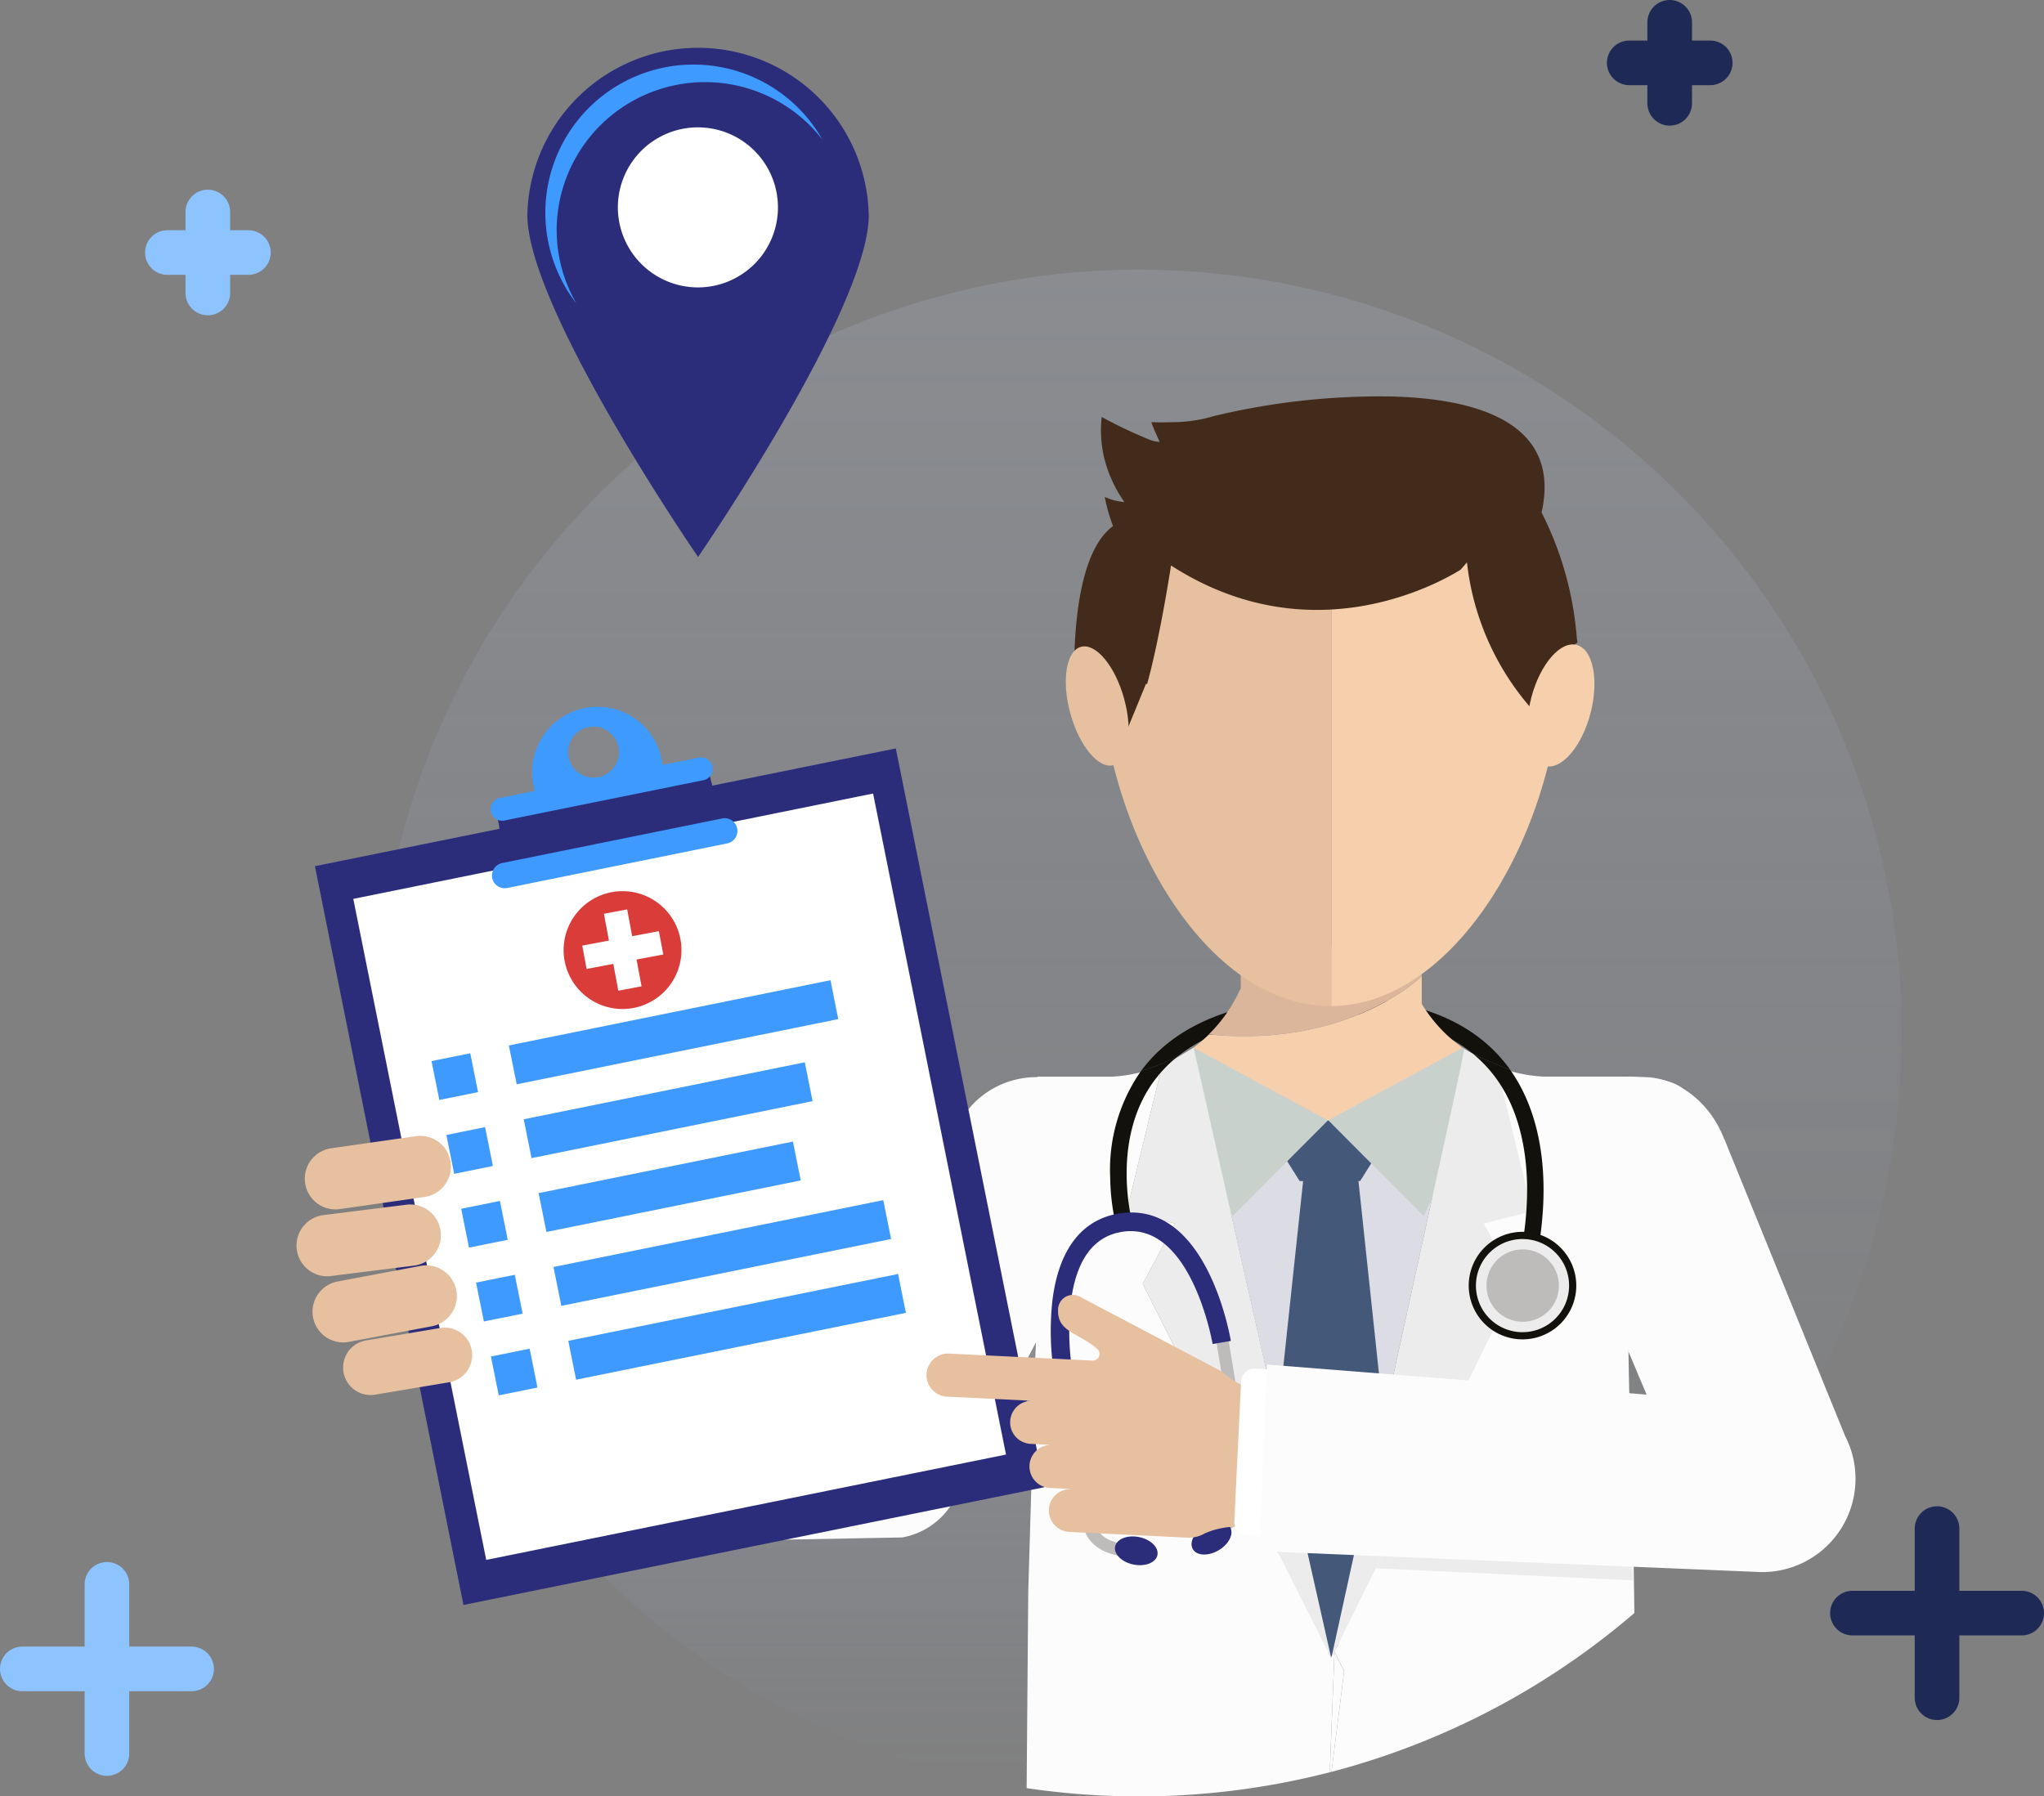 <svg id="Login_page_vector" data-name="Login page vector" xmlns="http://www.w3.org/2000/svg"
    width="183.168" height="161" viewBox="0 0 183.168 161">
    <rect x="0" y="0" width="183.168" height="161" fill="#808080" stroke="none"/>
    <defs>
        <clipPath id="clip-path">
            <rect id="Rectangle_4" data-name="Rectangle 4" width="143.838" height="137.257"
                transform="translate(26.581 23.743)" fill="#fff" />
        </clipPath>
        <linearGradient id="linear-gradient" x1="0.5" x2="0.5" y2="1"
            gradientUnits="objectBoundingBox">
            <stop offset="0" stop-color="#cfdfff" />
            <stop offset="1" stop-color="#9cbeff" stop-opacity="0" />
        </linearGradient>
    </defs>
    <g id="Group_55" data-name="Group 55" clip-path="url(#clip-path)">
        <path id="Path_469" data-name="Path 469"
            d="M92.7,123.72l0-.776c.044-.83.092-1.723.135-2.659l-7.278,14.029a6.611,6.611,0,0,1-4.712,3.47l-17.688.335-3.857.7-6.027,1.611A68.085,68.085,0,0,0,92,160.262l.145-17.62Z"
            opacity="0.13" fill="url(#linear-gradient)" />
        <path id="Path_470" data-name="Path 470"
            d="M170.419,92.371A68.348,68.348,0,1,0,38.151,116.718a6.624,6.624,0,0,1,5.833-6.954,6.467,6.467,0,0,1,1.194-.029,6.609,6.609,0,0,1,4.586,2.3q.79,3.108,1.846,6.1l1.29,11.113,3.388-.6,19.061-3.373L85.2,106.3a7.9,7.9,0,0,1,7.641-9.764c.044,0,.087,0,.126,0a.108.108,0,0,0,0-.039h6.621v0a13.049,13.049,0,0,0,5.273-1.4.213.213,0,0,0,.029.039l-.779.461-3.151,12.967,4.321,1.082-2.88,5.421,12.082,24,2.247,3.315,2.851,5.687.01-.3,1.256-3.6L135.5,115.068l-2.88-5.421,4.321-1.082L133.787,95.6l-.778-.461a.21.21,0,0,1,.029-.039,13.119,13.119,0,0,0,5.272,1.4v0h7.5s3.851-.068,5.06,1.155L145.9,116.145l-.01,0v.044l-.005.024.005.015c.019,6.246.179,13.224.594,20.469l-.149-.665.13,8.536A68.624,68.624,0,0,0,170.419,92.371Z"
            opacity="0.13" fill="url(#linear-gradient)" />
        <path id="Path_471" data-name="Path 471"
            d="M146.482,136.682c-.415-7.245-.575-14.223-.594-20.469l-.005-.014.005-.025v-.043l.01.005,4.968-18.49c-1.208-1.218-5.06-1.155-5.06-1.155h-7.481v0a13.049,13.049,0,0,1-5.273-1.4.271.271,0,0,1-.029.039l.778.461,3.151,12.966-4.32,1.083,2.88,5.42-14.653,29.108-1.257,3.6-.009.3.86,1.713-1.131,9.022a68.143,68.143,0,0,0,27.141-14.238l-.13-8.537Z"
            fill="#fcfcfd" />
        <path id="Path_472" data-name="Path 472"
            d="M38.185,117.121l2.4,20.653a6.649,6.649,0,0,0,2.619,4.552c1.15.859,2.813-.543,4.224-.543a6.521,6.521,0,0,0,1.145-.1l4.7-1.257a68.709,68.709,0,0,1-15.127-23.711A3.761,3.761,0,0,0,38.185,117.121Z"
            fill="#fcfcfd" />
        <path id="Path_473" data-name="Path 473"
            d="M119.163,158.841l.42-10.764-2.851-5.688-2.247-3.314-12.082-24,2.88-5.421-4.321-1.082L104.113,95.6l.779-.461a.375.375,0,0,0-.029-.039,13.126,13.126,0,0,1-5.273,1.4v0H92.969a.106.106,0,0,0,0,.039c-.044,0-.082,0-.126,0a7.9,7.9,0,0,0-7.641,9.764l-9.854,18.984-19.061,3.373-3.388.6-1.29-11.113q-1.051-2.992-1.846-6.1a6.57,6.57,0,0,0-4.586-2.3,6.458,6.458,0,0,0-1.194.029,6.628,6.628,0,0,0-5.833,6.954,68.765,68.765,0,0,0,15.127,23.711l6.027-1.611,3.857-.7,17.688-.335a6.6,6.6,0,0,0,4.712-3.47l7.278-14.029c-.044.936-.092,1.829-.135,2.659l0,.776-.561,18.917L92,160.262a68.609,68.609,0,0,0,27.165-1.421Z"
            fill="#fcfcfd" />
        <path id="Path_474" data-name="Path 474"
            d="M119.322,158.8l1.126-9.007-.86-1.713-.421,10.764C119.216,158.826,119.269,158.811,119.322,158.8Z"
            fill="#fcfcfd" />
        <path id="Path_475" data-name="Path 475"
            d="M135.27,95.793c-3.073-4.241-8.341-6.391-15.658-6.391-8.293,0-14.131,2.213-17.355,6.58a.018.018,0,0,0,0,.01,16.9,16.9,0,0,0,3.412-1.407c3.146-2.46,7.819-3.7,13.947-3.7,5.345,0,9.492,1.194,12.377,3.562,1.015.51,2.527,1.131,3.359,1.461C135.319,95.865,135.294,95.831,135.27,95.793Z"
            fill="#13110c" />
        <path id="Path_476" data-name="Path 476"
            d="M51.31,115.582a6.624,6.624,0,0,0-1.547-3.547q.79,3.108,1.846,6.1Z" fill="#fcfcfd" />
        <path id="Path_477" data-name="Path 477" d="M119.6,147.776v-.184h-.605v.276l.31.748Z"
            fill="#edeced" />
        <path id="Path_478" data-name="Path 478"
            d="M119.3,148.616l-.31-.748v.456h.116c.165,0,.324,0,.484,0v-.544Z" fill="#edeced" />
        <path id="Path_479" data-name="Path 479" d="M145.888,116.214v-.04l-.005.025Z"
            fill="#134466" />
        <path id="Path_480" data-name="Path 480"
            d="M127.4,87.489l0,0V84.83H111.184v3.848h-.054a13.294,13.294,0,0,1-2.812,4.033C120.984,93.929,127.4,87.489,127.4,87.489Z"
            fill="#dcb69a" />
        <path id="Path_481" data-name="Path 481"
            d="M127.407,89.974V87.489l0,0s-6.418,6.445-19.079,5.227a13.337,13.337,0,0,1-3.311,2.383,17.2,17.2,0,0,0,6.176,5.42V104.1h.02v.242h15.416V104.1h.783v-3.921a17.209,17.209,0,0,0,5.582-5.13A13.287,13.287,0,0,1,127.407,89.974Z"
            fill="#f6cfad" />
        <path id="Path_482" data-name="Path 482"
            d="M130.437,97.816a16.944,16.944,0,0,1-22.443.675l11.3,50.134Z" fill="#dbdce4" />
        <path id="Path_483" data-name="Path 483"
            d="M122.193,140.39l2.551-6.27-3.035-28.51-2.4-.7v-.034l-.053.02-.053-.02v.034l-2.4.7-3.248,30.4,3.862,7.352,1.846,5.193.609-1.078,1.508-4.285Z"
            fill="#445879" />
        <path id="Path_484" data-name="Path 484"
            d="M122.932,100.927l-3.755-.519-3.76.519-.73,2.091,1.774,2.83,2.716.106,2.711-.106,1.774-2.83Z"
            fill="#445879" />
        <path id="Path_485" data-name="Path 485"
            d="M106.96,93.91l12.043,6.5-8.544,8.584L104.113,95.6Z" fill="#c9d1cd" />
        <path id="Path_486" data-name="Path 486"
            d="M131.075,93.91l-12.043,6.5,8.549,8.584,6.186-13.258Z" fill="#c9d1cd" />
        <path id="Path_487" data-name="Path 487"
            d="M139.934,59.1c0-14.675-8.786-19.3-20.211-19.3-.14,0-.28,0-.42,0V90.168C130.7,90.124,139.934,73.761,139.934,59.1Z"
            fill="#f6cfad" />
        <path id="Path_488" data-name="Path 488"
            d="M118.781,39.821c-11.009.359-20.206,5.008-20.206,19.28,0,14.476,9.008,30.728,20.206,31.053.159,0,.314.015.473.015h.049V39.806Z"
            fill="#e7c0a0" />
        <path id="Path_489" data-name="Path 489"
            d="M141.306,57.246a29.887,29.887,0,0,0-3.16-11.312c1.783-7.988-5.655-10.21-13.493-10.4a63.767,63.767,0,0,0-15.818,1.742,13.189,13.189,0,0,1-3.741.563c-1.087.034-1.914,0-1.914,0a8.03,8.03,0,0,0,.392.985c.179.408.353.781.353.781a2.955,2.955,0,0,1-1.044-.252,41.675,41.675,0,0,1-4.152-1.98,10.553,10.553,0,0,0,.812,5.426A10.858,10.858,0,0,0,100.769,45,5.223,5.223,0,0,1,99,44.537a14.483,14.483,0,0,0,.744,2.611c-2.789,2.043-3.436,7.949-3.489,12.564l4.784,5.61,1.653-4.028c.034,0,.068,0,.106.01,1.17-4.236,2.141-10.623,2.141-10.623,12.479,8.046,23.961,1.616,25.943.383.377-.412.575-.665.575-.665a23.885,23.885,0,0,0,6.128,13.5c-.454-3.416,3.451-6.1,3.745-6.294a.149.149,0,0,1,.029-.019C141.35,57.47,141.33,57.363,141.306,57.246Z"
            fill="#432b1b" />
        <path id="Path_490" data-name="Path 490"
            d="M137.223,62.526c-.778,2.994-.227,5.736,1.237,6.124s3.286-1.728,4.069-4.722.227-5.736-1.237-6.124S138.006,59.532,137.223,62.526Z"
            fill="#f6cfad" />
        <path id="Path_491" data-name="Path 491"
            d="M100.73,62.6c.812,2.926.387,5.6-.942,5.974s-3.064-1.7-3.871-4.625-.387-5.6.942-5.974S99.923,59.678,100.73,62.6Z"
            fill="#e7c0a0" />
        <path id="Path_492" data-name="Path 492"
            d="M119.3,148.63l-11.3-50.139L106.96,93.91l-2.069,1.228-.778.461-3.151,12.967,4.321,1.087-2.881,5.421Z"
            fill="#edeced" />
        <path id="Path_493" data-name="Path 493"
            d="M137.29,108.565,134.144,95.6l-.034-.019-2.89-1.553-.783,3.79L119.3,148.63l16.557-33.557-2.885-5.421Z"
            fill="#edeced" />
        <path id="Path_494" data-name="Path 494"
            d="M80.276,67.079,28.22,77.632l13.313,66.214L93.59,133.293Z" fill="#2b2d7b" />
        <path id="Path_495" data-name="Path 495"
            d="M78.239,71.12l-46.58,9.443,11.912,59.245,46.58-9.443Z" fill="#fff" />
        <path id="Path_496" data-name="Path 496" d="M42.141,94.4l-3.472.7.7,3.482,3.472-.7Z"
            fill="#3e9aff" />
        <path id="Path_497" data-name="Path 497" d="M74.422,87.853,45.6,93.7l.7,3.482,28.82-5.843Z"
            fill="#3e9aff" />
        <path id="Path_498" data-name="Path 498" d="M43.468,101.018,40,101.723l.7,3.482,3.472-.705Z"
            fill="#3e9aff" />
        <path id="Path_499" data-name="Path 499"
            d="M72.119,95.209l-25.187,5.107.7,3.482,25.187-5.107Z" fill="#3e9aff" />
        <path id="Path_500" data-name="Path 500" d="M44.8,107.636l-3.472.7.7,3.482,3.472-.7Z"
            fill="#3e9aff" />
        <path id="Path_501" data-name="Path 501" d="M71.056,102.314l-22.79,4.62.7,3.482,22.79-4.62Z"
            fill="#3e9aff" />
        <path id="Path_502" data-name="Path 502" d="M46.133,114.254l-3.472.7.7,3.482,3.472-.7Z"
            fill="#3e9aff" />
        <path id="Path_503" data-name="Path 503"
            d="M79.151,107.563,49.6,113.555l.7,3.482,29.555-5.992Z" fill="#3e9aff" />
        <path id="Path_504" data-name="Path 504" d="M48.164,124.361l-3.47.7-.7-3.485,3.47-.7Z"
            fill="#3e9aff" />
        <path id="Path_505" data-name="Path 505"
            d="M80.48,114.182l-29.555,5.992.7,3.482,29.555-5.992Z" fill="#3e9aff" />
        <path id="Path_506" data-name="Path 506"
            d="M30.051,108.395a2.579,2.579,0,0,0,.392-.029l7.6-1.087a2.752,2.752,0,0,0-.773-5.45l-7.6,1.087a2.754,2.754,0,0,0,.382,5.479Z"
            fill="#e7c0a0" />
        <path id="Path_507" data-name="Path 507"
            d="M29.659,114.364l7.442-.931a2.751,2.751,0,0,0-.681-5.46l-7.442.932a2.753,2.753,0,0,0,.338,5.484C29.432,114.384,29.548,114.379,29.659,114.364Z"
            fill="#e7c0a0" />
        <path id="Path_508" data-name="Path 508"
            d="M38.692,118.868a2.752,2.752,0,0,0-1.01-5.411l-7.443,1.4a2.755,2.755,0,0,0,.5,5.46,2.565,2.565,0,0,0,.507-.049Z"
            fill="#e7c0a0" />
        <path id="Path_509" data-name="Path 509"
            d="M42.278,121.047a2.446,2.446,0,0,0-2.822-2.024l-6.664,1.116a2.464,2.464,0,0,0,.4,4.892A2.317,2.317,0,0,0,33.6,125l6.664-1.116A2.459,2.459,0,0,0,42.278,121.047Z"
            fill="#e7c0a0" />
        <path id="Path_510" data-name="Path 510"
            d="M154.229,101.431c1.861,3.96.715,8.43-2.561,9.983s-7.443-.4-9.3-4.358-.715-8.429,2.561-9.982S152.369,97.467,154.229,101.431Z"
            fill="#fcfcfd" />
        <path id="Path_511" data-name="Path 511"
            d="M118.969,136.309a.914.914,0,1,1-.913-.917A.914.914,0,0,1,118.969,136.309Z"
            fill="#3b3739" />
        <path id="Path_512" data-name="Path 512"
            d="M121.743,136.581a.914.914,0,1,1-.913-.918A.915.915,0,0,1,121.743,136.581Z"
            fill="#3b3739" />
        <path id="Path_513" data-name="Path 513"
            d="M146.12,137.8c-3.92-2.747-11.981-4.125-19.273-4.518l-3.552,7.274,23.071,1.092Z"
            fill="#edeced" />
        <path id="Path_514" data-name="Path 514"
            d="M99.488,105.561a19.882,19.882,0,0,0,.682,4.9l1.406-.427c-.024-.078-2.228-7.658,1.861-13.181a11.86,11.86,0,0,1,2.223-2.271,16.9,16.9,0,0,1-3.412,1.407A15.436,15.436,0,0,0,99.488,105.561Z"
            fill="#13110c" />
        <path id="Path_515" data-name="Path 515" d="M135.623,115l.7.228Z" fill="#13110c" />
        <path id="Path_516" data-name="Path 516"
            d="M135.343,95.9c-.832-.335-2.344-.956-3.359-1.461a11.955,11.955,0,0,1,2.092,2.218c2.644,3.645,2.934,8.41,2.712,11.768a30.941,30.941,0,0,1-1.16,6.576l.7.228.7.228a31.745,31.745,0,0,0,1.228-6.891C138.6,103.445,137.59,99.073,135.343,95.9Z"
            fill="#13110c" />
        <path id="Path_517" data-name="Path 517"
            d="M140.934,115.223a4.475,4.475,0,1,1-4.475-4.493A4.484,4.484,0,0,1,140.934,115.223Z"
            fill="#edeced" />
        <path id="Path_518" data-name="Path 518"
            d="M136.454,120.042a4.819,4.819,0,1,1,4.8-4.819A4.815,4.815,0,0,1,136.454,120.042Zm0-8.992a4.174,4.174,0,1,0,4.156,4.173A4.17,4.17,0,0,0,136.454,111.05Z"
            fill="#13110c" />
        <path id="Path_519" data-name="Path 519"
            d="M138.743,117.524a3.245,3.245,0,1,0-4.579,0A3.26,3.26,0,0,0,138.743,117.524Z"
            fill="#bebbbb" />
        <path id="Path_520" data-name="Path 520"
            d="M101.136,139.526c-3.571-.189-3.992-2.494-4.011-2.591l-2.4-14.4,1.087-.185,2.4,14.4c.01.054.333,1.524,2.977,1.665Z"
            fill="#bebbbb" />
        <path id="Path_521" data-name="Path 521"
            d="M109.4,137.439c3.316-1.344,2.968-3.659,2.953-3.76l-2.4-14.4-1.087.185,2.4,14.4c.005.053.179,1.553-2.276,2.548Z"
            fill="#bebbbb" />
        <path id="Path_522" data-name="Path 522"
            d="M102.069,137.76c1.049.208,1.788.932,1.653,1.611s-1.092,1.063-2.141.854-1.788-.932-1.653-1.611S101.025,137.551,102.069,137.76Z"
            fill="#2b2d7b" />
        <path id="Path_523" data-name="Path 523"
            d="M107.936,136.775c-.923.538-1.392,1.465-1.044,2.067s1.377.65,2.305.107,1.392-1.466,1.044-2.068S108.859,136.236,107.936,136.775Z"
            fill="#2b2d7b" />
        <path id="Path_524" data-name="Path 524"
            d="M94.428,122.939a24.942,24.942,0,0,1-.116-6.4c.561-4.527,2.61-7.216,5.92-7.769,7.854-1.32,9.98,10.894,10.067,11.414l-1.633.276c-.02-.111-1.933-11.093-8.158-10.05-2.552.427-4.084,2.562-4.553,6.333a23.4,23.4,0,0,0,.106,5.916Z"
            fill="#2b2d7b" />
        <path id="Path_525" data-name="Path 525"
            d="M54.838,79.958a5.28,5.28,0,1,0,6.138,4.217A5.277,5.277,0,0,0,54.838,79.958Zm4.6,5.59L57.042,86l.449,2.4-2.083.393-.449-2.4-2.392.451-.391-2.092,2.392-.451-.449-2.4,2.083-.393.449,2.4,2.392-.451Z"
            fill="#d93c39" />
        <path id="Path_526" data-name="Path 526"
            d="M63.46,68.675,53.973,70.9l-9.608,1.65a11.07,11.07,0,0,1,.116,6.289l10.279-2.082.744-.15,10.444-2.116A12.122,12.122,0,0,1,63.46,68.675Z"
            fill="#2b2d7b" />
        <path id="Path_527" data-name="Path 527"
            d="M66.06,74.246a1.14,1.14,0,0,1-.889,1.344l-19.732,4a1.141,1.141,0,0,1-.45-2.237l19.732-4A1.142,1.142,0,0,1,66.06,74.246Z"
            fill="#3e9aff" />
        <path id="Path_528" data-name="Path 528"
            d="M63.842,68.709a1.029,1.029,0,0,1-.8,1.213L45.211,73.537a1.032,1.032,0,0,1-.411-2.024L62.629,67.9A1.036,1.036,0,0,1,63.842,68.709Z"
            fill="#3e9aff" />
        <path id="Path_529" data-name="Path 529"
            d="M59.3,68.112a5.856,5.856,0,1,0-11.478,2.325l.343,1.7,11.478-2.325ZM53.64,69.646a2.282,2.282,0,1,1,1.778-2.688A2.271,2.271,0,0,1,53.64,69.646Z"
            fill="#3e9aff" />
        <path id="Path_530" data-name="Path 530"
            d="M109.647,123.051a6.531,6.531,0,0,0,3.054,1.533l-.676,12.331a7.378,7.378,0,0,0-4,.486Z"
            fill="#e7c0a0" />
        <path id="Path_531" data-name="Path 531"
            d="M117.21,122.9l-4.746-.233a1.188,1.188,0,0,0-1.246,1.136l-.305,6.265-.3,6.265a1.189,1.189,0,0,0,1.131,1.252l4.745.233a1.19,1.19,0,0,0,1.247-1.135l.305-6.265.3-6.266A1.19,1.19,0,0,0,117.21,122.9Z"
            fill="#fff" />
        <path id="Path_532" data-name="Path 532"
            d="M93.989,135.285a1.916,1.916,0,0,1,1.89-1.815.165.165,0,0,0,0-.024l-1.788-.088a1.931,1.931,0,0,1,.188-3.858l-1.919-.092a1.931,1.931,0,0,1,.188-3.858l-7.684-.374a1.931,1.931,0,0,1,.188-3.858l1.228.059,10.3.5,1.387.068a.6.6,0,0,0,.532-.417.587.587,0,0,0-.184-.641c-1.774-1.509-3.6-1.509-3.5-3.552a1.358,1.358,0,0,1,.71-1.126,1.342,1.342,0,0,1,1.324.049l12.657,6.672a.965.965,0,0,1,.449.869c-.082,1.689-.372,7.638-.546,11.263a2.886,2.886,0,0,1-3.02,2.752c-5.147-.252-10.565-.514-10.565-.514A1.935,1.935,0,0,1,93.989,135.285Z"
            fill="#e7c0a0" />
        <path id="Path_533" data-name="Path 533"
            d="M157.941,140.9c-.116,0-.232,0-.348-.01l-44.742-1.873.691-16.718,34.013,2.693-7.322-17.407,14.3-5.469L165.345,128.7a8.364,8.364,0,0,1-7.4,12.2Z"
            fill="#fcfcfd" />
    </g>
    <path id="Path_534" data-name="Path 534"
        d="M77.856,19.257c0,8.426-15.3,30.662-15.3,30.662s-15.3-22.233-15.3-30.662a15.3,15.3,0,0,1,30.593,0Z"
        fill="#2b2d7b" />
    <path id="Path_535" data-name="Path 535"
        d="M62.56,25.76a7.173,7.173,0,1,0-7.192-7.174A7.183,7.183,0,0,0,62.56,25.76Z" fill="#fff" />
    <path id="Path_536" data-name="Path 536"
        d="M49.884,20.6A13.3,13.3,0,0,1,73.7,12.517,13.279,13.279,0,1,0,51.652,27.2,13.15,13.15,0,0,1,49.884,20.6Z"
        fill="#3e9aff" />
    <path id="Path_537" data-name="Path 537" d="M9.583,142v15.159" fill="none" stroke="#8dc4ff"
        stroke-linecap="round" stroke-miterlimit="10" stroke-width="4" />
    <path id="Path_538" data-name="Path 538" d="M17.168,149.576H2" fill="none" stroke="#8dc4ff"
        stroke-linecap="round" stroke-miterlimit="10" stroke-width="4" />
    <path id="Path_539" data-name="Path 539" d="M173.583,137v15.159" fill="none" stroke="#1e2a55"
        stroke-linecap="round" stroke-miterlimit="10" stroke-width="4" />
    <path id="Path_540" data-name="Path 540" d="M181.168,144.576H166" fill="none" stroke="#1e2a55"
        stroke-linecap="round" stroke-miterlimit="10" stroke-width="4" />
    <path id="Path_541" data-name="Path 541" d="M18.625,19v7.259" fill="none" stroke="#8dc4ff"
        stroke-linecap="round" stroke-miterlimit="10" stroke-width="4" />
    <path id="Path_542" data-name="Path 542" d="M22.259,22.633H15" fill="none" stroke="#8dc4ff"
        stroke-linecap="round" stroke-miterlimit="10" stroke-width="4" />
    <path id="Path_543" data-name="Path 543" d="M149.625,2V9.259" fill="none" stroke="#1e2a55"
        stroke-linecap="round" stroke-miterlimit="10" stroke-width="4" />
    <path id="Path_544" data-name="Path 544" d="M153.259,5.633H146" fill="none" stroke="#1e2a55"
        stroke-linecap="round" stroke-miterlimit="10" stroke-width="4" />
</svg>
